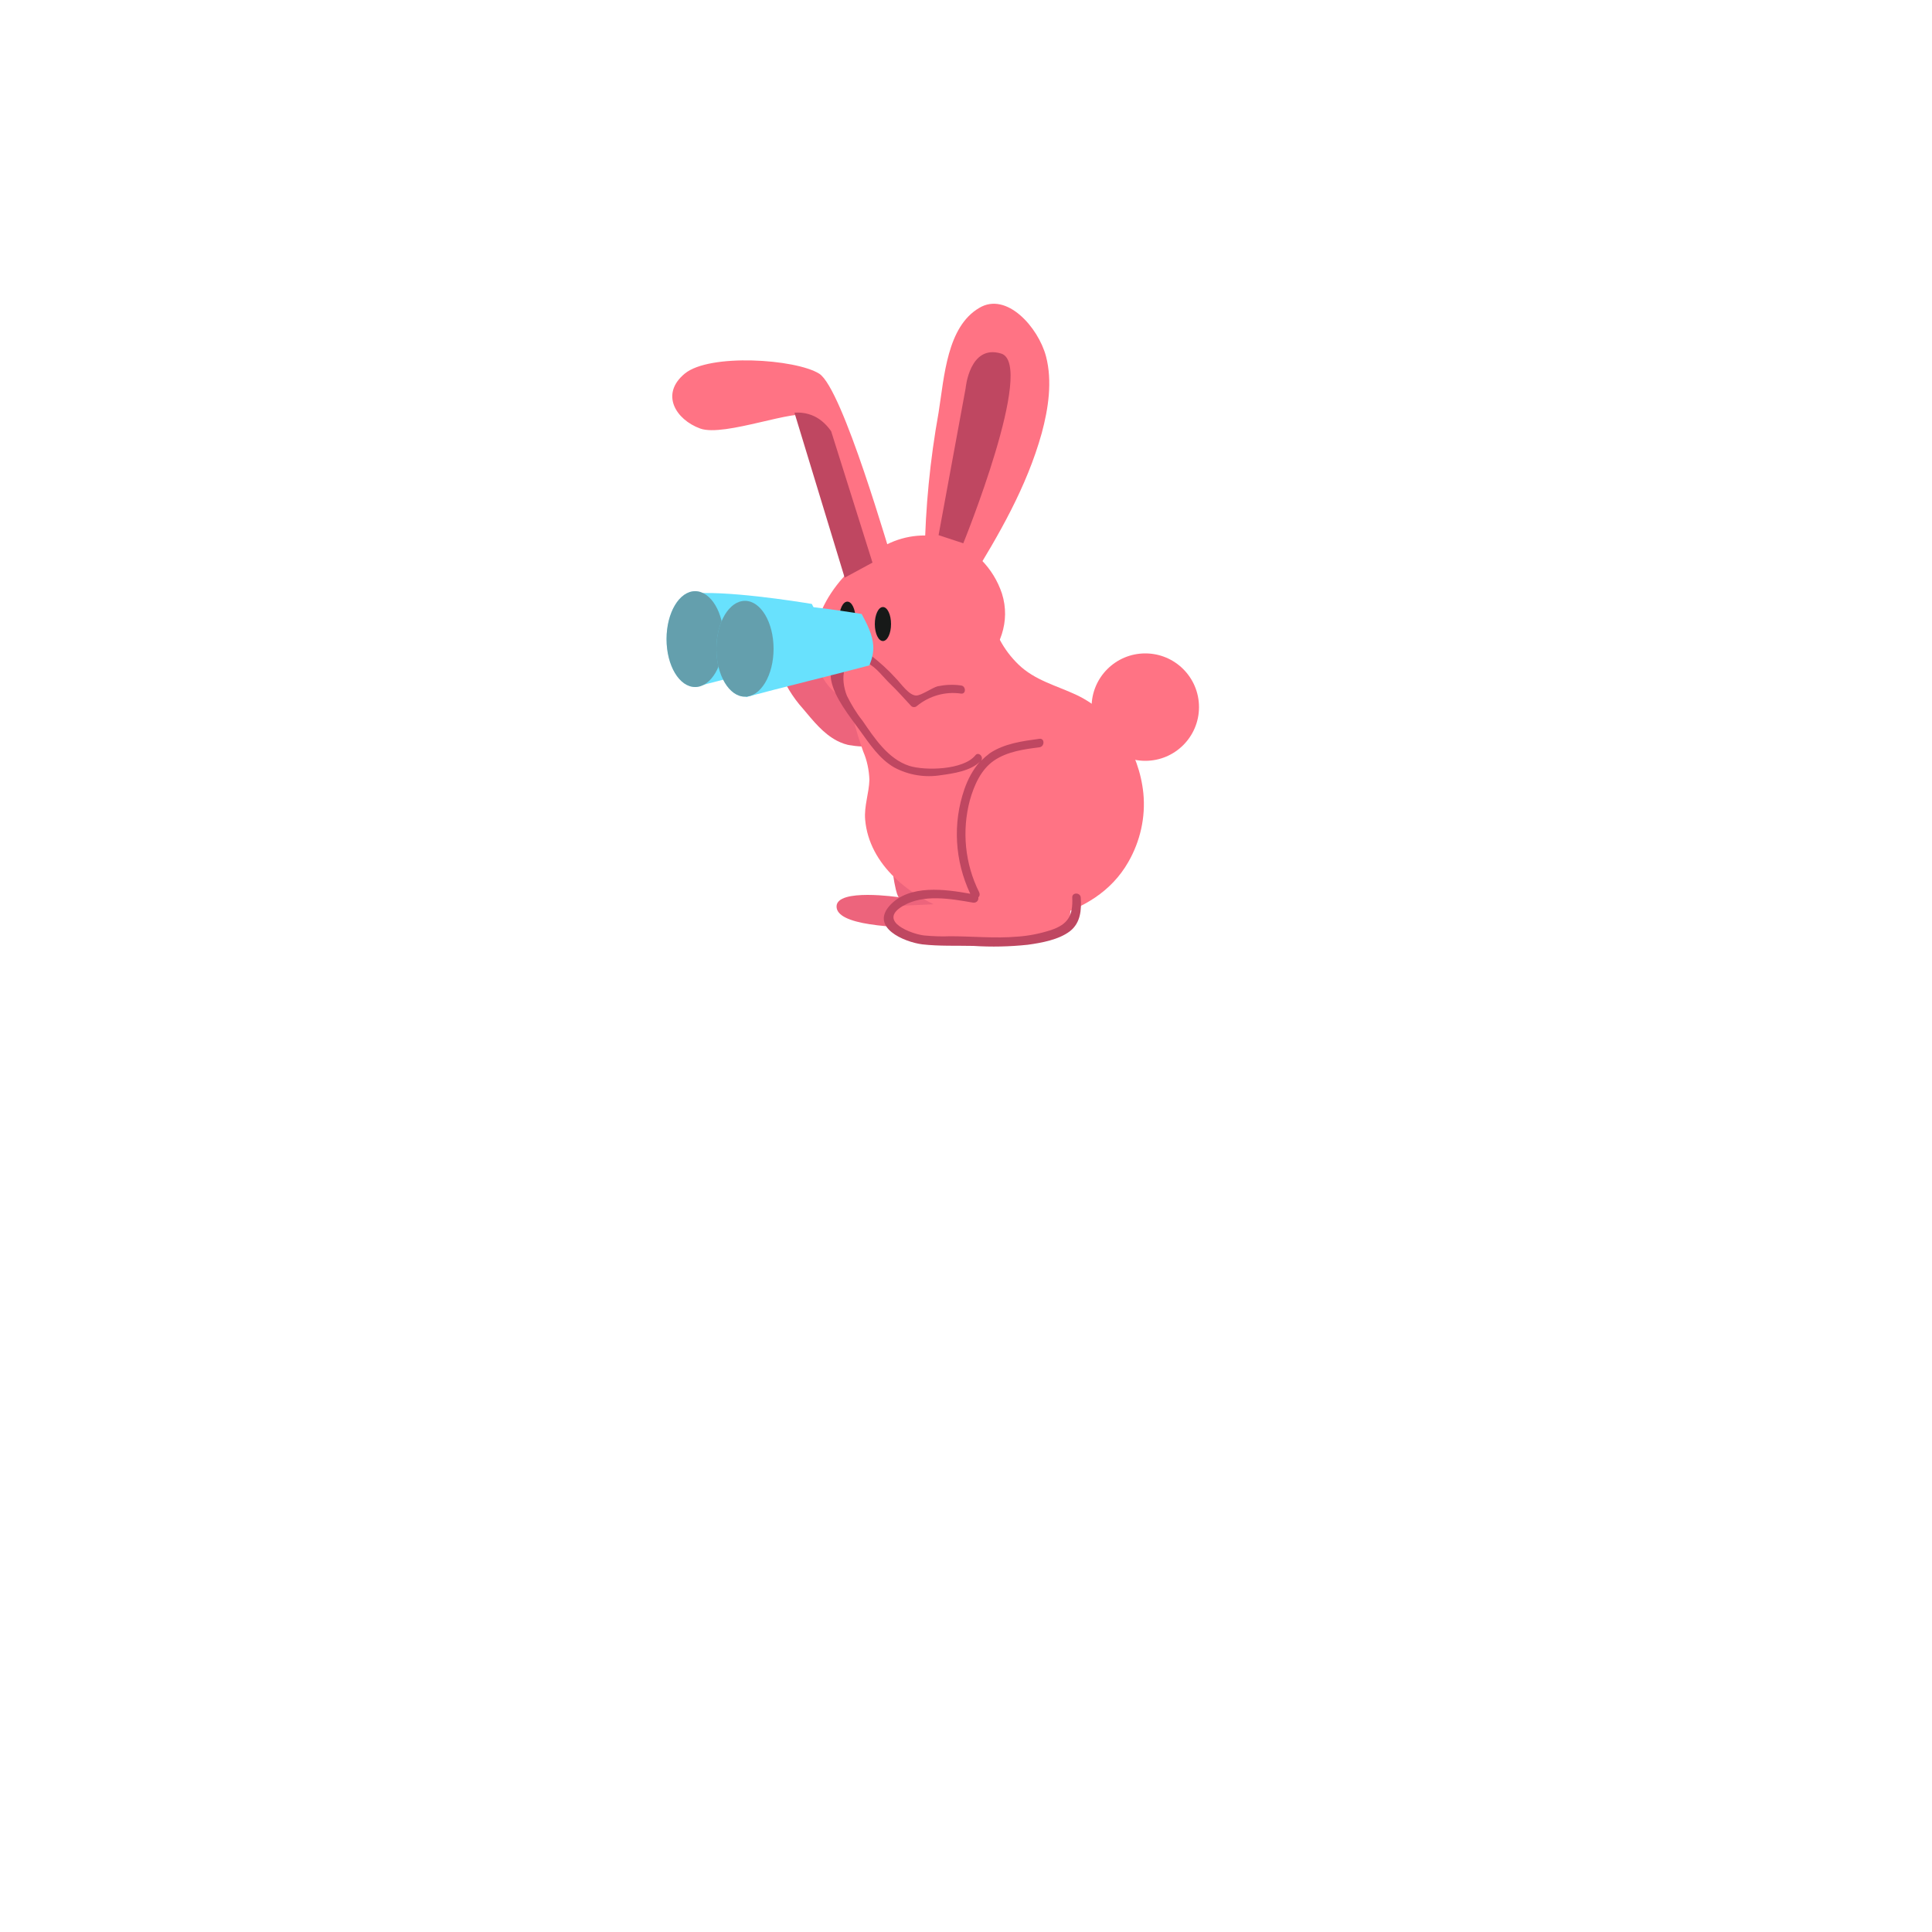 <?xml version="1.0" encoding="utf-8"?>
<!-- Generator: Adobe Illustrator 29.6.0, SVG Export Plug-In . SVG Version: 9.03 Build 0)  -->
<svg version="1.1" xmlns="http://www.w3.org/2000/svg" xmlns:xlink="http://www.w3.org/1999/xlink" x="0px" y="0px"
	 viewBox="0 0 500 500" style="enable-background:new 0 0 500 500;" xml:space="preserve">
<g id="Item_x5F_1" style="display:none;">
	<g id="background_easter-balloon-67" style="display:inline;">
		<path style="fill:#55823D;" d="M244.1,427.4L21,295.5c-7.1-4-13.2-10.5-6.3-14.8l224-129.1c3.4-2.1,8.5-3.4,11.9-1.5l234.3,136
			c7.1,4.1,8.4,15.6,1.3,19.8L273.5,427.2C264.5,432.5,253.3,432.6,244.1,427.4z"/>
		<path style="fill:none;" d="M117,274c-6.2-1.2-12.6-0.5-18.9,0.9l-61.4,29.4l43.1,25.5c3.3-2.8,6.6-5.8,9.8-8.8
			c6.7-6.1,13.9-11.4,21.1-16.9c5-3.8,10-7.5,15-11.3c4.1-3,5-8.8,2-12.9c-0.4-0.6-0.9-1.1-1.4-1.5C123.6,276.1,120.4,274.6,117,274
			z"/>
		<path style="fill:none;" d="M373.9,341.2c6.7-6.1,13.9-11.4,21.1-16.9c9.2-7,18.4-14,27.9-20.7l-22.2-17.3L321,324.5l43.1,25.5
			C367.4,347.2,370.6,344.2,373.9,341.2z"/>
		<polygon style="fill:none;" points="141.8,364.9 222,412.2 288.2,378.8 221.5,326.7 		"/>
	</g>
</g>
<g id="Item_x5F_2" style="display:none;">
	<g id="egg_easter-balloon-67" style="display:inline;">
		<path style="fill:#68E1FD;" d="M249.5,350.3c-8.2-6.3-16-13.4-15.3-24.6c1.1-19.8,21.1-38.1,5.4-57.3
			c-6.5-7.9-14.6-11.8-13.4-23.5c0.8-7.6,4.7-14.2,9.4-20.2c-6.4,3.6-12,8.4-16.6,14.1c-3,3.7-5.8,7.7-8.3,11.8
			c0.7,8.1,4.4,15.6,10.2,21.1c2.9,2.8,6.8,5.4,8.4,9.1c3.7,8.4-3.7,19.5-6.7,27.1c-3.8,9.8-5.7,20.9-2.2,31
			c3,8.7,9.5,15.4,16.5,21.1c6.9,5.5,15.3,10.5,20,18.2c0.9,1.5,1.5,3.2,1.9,4.9c5.1-0.1,10.3-0.8,15.3-2c-0.7-4.4-2.3-8.6-4.8-12.4
			C264.1,361.2,256.7,355.9,249.5,350.3z"/>
		<path style="fill:#68E1FD;" d="M237,360.1c-7-5.6-13.5-12.4-16.5-21.1c-3.5-10.1-1.7-21.3,2.2-31c3-7.6,10.4-18.7,6.7-27.1
			c-1.7-3.8-5.6-6.3-8.4-9.1c-5.9-5.5-9.5-13.1-10.2-21.1c-5.7,9.4-10,19.5-13,30.1c-12.6,44.1-3.9,103.2,60.2,102.5
			c0.4,0,0.7,0,1.1,0c-0.4-1.7-1-3.4-1.9-4.9C252.3,370.6,243.9,365.6,237,360.1z"/>
		<path style="fill:#68E1FD;" d="M304.6,350.7c-7.4-6.5-17.9-7.8-25.5-14.1c-15.1-12.4-13.8-34.9-0.2-47.8c2.7-2.6,7.4-5.3,8.8-8.9
			c1.8-4.3-2.2-7.3-5.6-9.4c-8.8-5.5-17.6-8.4-23.9-17.4c-6.9-9.9-7.5-22.7-2.2-32.4c-2.4-0.3-4.9-0.3-7.3-0.1
			c-4.6,0.5-9.1,1.9-13.2,4.2c-4.6,6-8.6,12.6-9.4,20.2c-1.2,11.7,6.9,15.6,13.4,23.5c15.7,19.1-4.3,37.5-5.4,57.3
			c-0.6,11.2,7.1,18.2,15.3,24.6c7.2,5.6,14.6,10.9,19.8,18.5c2.5,3.7,4.1,7.9,4.8,12.4c16.6-4.2,27.1-14.5,33.3-27.5
			C306.6,352.6,305.7,351.6,304.6,350.7z"/>
		<path style="fill:#68E1FD;" d="M270.6,243.7c5.6,8.8,16.6,10.4,24.3,16.8c7.4,6.2,11.3,15.8,7.3,25.1
			c-3.6,8.3-12.4,11.7-16.7,19.3c-4.4,7.8-1.1,17.2,6.2,21.7c6.9,4.2,14.6,6.3,21.1,11c4-19.1,2-40.6-2.6-57.1s-13-32.5-26.1-45
			c-3.8-3.7-8.1-6.9-12.7-9.6C266.9,230.2,267,238.1,270.6,243.7z"/>
		<g style="opacity:0.44;">
			<path style="fill:#606060;" d="M237,360.1c-7-5.6-13.5-12.4-16.5-21.1c-3.5-10.1-1.7-21.3,2.2-31c3-7.6,10.4-18.7,6.7-27.1
				c-1.7-3.8-5.6-6.3-8.4-9.1c-5.9-5.5-9.5-13.1-10.2-21.1c-5.7,9.4-10,19.5-13,30.1c-12.6,44.1-3.9,103.2,60.2,102.5
				c0.4,0,0.7,0,1.1,0c-0.4-1.7-1-3.4-1.9-4.9C252.3,370.6,243.9,365.6,237,360.1z"/>
			<path style="fill:#606060;" d="M304.6,350.7c-7.4-6.5-17.9-7.8-25.5-14.1c-15.1-12.4-13.8-34.9-0.2-47.8c2.7-2.6,7.4-5.3,8.8-8.9
				c1.8-4.3-2.2-7.3-5.6-9.4c-8.8-5.5-17.6-8.4-23.9-17.4c-6.9-9.9-7.5-22.7-2.2-32.4c-2.4-0.3-4.9-0.3-7.3-0.1
				c-4.6,0.5-9.1,1.9-13.2,4.2c-4.6,6-8.6,12.6-9.4,20.2c-1.2,11.7,6.9,15.6,13.4,23.5c15.7,19.1-4.3,37.5-5.4,57.3
				c-0.6,11.2,7.1,18.2,15.3,24.6c7.2,5.6,14.6,10.9,19.8,18.5c2.5,3.7,4.1,7.9,4.8,12.4c16.6-4.2,27.1-14.5,33.3-27.5
				C306.6,352.6,305.7,351.6,304.6,350.7z"/>
			<path style="fill:#606060;" d="M270.6,243.7c5.6,8.8,16.6,10.4,24.3,16.8c7.4,6.2,11.3,15.8,7.3,25.1
				c-3.6,8.3-12.4,11.7-16.7,19.3c-4.4,7.8-1.1,17.2,6.2,21.7c6.9,4.2,14.6,6.3,21.1,11c4-19.1,2-40.6-2.6-57.1s-13-32.5-26.1-45
				c-3.8-3.7-8.1-6.9-12.7-9.6C266.9,230.2,267,238.1,270.6,243.7z"/>
		</g>
		<path style="fill:#68E1FD;" d="M291.7,326.5c-7.3-4.5-10.6-13.8-6.2-21.7c4.2-7.5,13.1-11,16.7-19.3c4-9.2,0.1-18.8-7.3-25.1
			c-7.6-6.4-18.6-8-24.3-16.8c-3.6-5.7-3.7-13.5,0.8-18c-2.7-1.5-5.6-2.7-8.6-3.6c-2.2-0.7-4.5-1.1-6.7-1.4
			c-5.3,9.7-4.7,22.6,2.2,32.4c6.3,9,15.1,11.8,23.9,17.4c3.3,2.1,7.3,5.1,5.6,9.4c-1.5,3.6-6.1,6.3-8.8,8.9
			c-13.6,12.8-14.9,35.3,0.2,47.8c7.6,6.3,18.1,7.6,25.5,14.1c1,0.9,2,1.9,2.9,3c2.4-5.2,4.2-10.6,5.4-16.2
			C306.3,332.8,298.7,330.8,291.7,326.5z"/>
		<path style="fill:#68E1FD;" d="M243.8,240.8c-10,0-10,15.5,0,15.5S253.9,240.8,243.8,240.8z"/>
		<path style="fill:#68E1FD;" d="M262.9,269.3c-10,0-10,15.5,0,15.5S272.9,269.3,262.9,269.3z"/>
		<path style="fill:#68E1FD;" d="M276.5,350.2c-10,0-10,15.5,0,15.5S286.5,350.2,276.5,350.2z"/>
		<path style="fill:#68E1FD;" d="M301.6,297.9c-10,0-10,15.5,0,15.5S311.6,297.9,301.6,297.9z"/>
		<path style="fill:#68E1FD;" d="M261.1,318.4c-0.6-2.1-2-3.9-3.9-5c-0.3-0.1-0.5-0.3-0.8-0.4c-0.1,0-0.1-0.1-0.2-0.1
			c-2-1.1-4.3-1.4-6.5-0.9c-2.1,0.6-3.9,2-5,3.9l-0.8,2c-0.4,1.5-0.4,3,0,4.5s1.2,2.9,2.3,4c0.6,0.6,1.2,1.1,1.9,1.5
			c2.2,1.2,4.7,1.5,7.1,0.9C259.8,327.5,262.4,322.9,261.1,318.4L261.1,318.4z"/>
		<path style="fill:#68E1FD;" d="M212.7,283.1c-10,0-10,15.5,0,15.5S222.7,283.1,212.7,283.1z"/>
		<path style="fill:#68E1FD;" d="M206.6,319.4c-10,0-10,15.5,0,15.5S216.6,319.4,206.6,319.4z"/>
		<path style="fill:#68E1FD;" d="M222.4,359.4c-6.5,0-6.5,10,0,10S228.9,359.4,222.4,359.4z"/>
	</g>
</g>
<g id="Item_x5F_3" style="display:none;">
	<path style="display:inline;fill:#8CCC00;" d="M94.3,292.9c0,0,9.6-9.5,7.7-17.6c0,0-1.8-5.4-5.5-6.9c0,0-1.6,10.4-5.2,8.4
		s2-10.8,2-10.8s-3-6.2-7.5-6.9s-1.8,9.7-4.6,7.5s1.6-9.7-1.7-11.3c-3-1.3-6.2-2.4-9.3-3.4c0,0-5,8.8-2,10.8s7.8,3.3,5,5
		s-8.8-2-8.8-2s-1.4,5.2,0.4,7.9c1.8,2.7,15.8,0.1,12.7,4.2S66.1,278,66.1,278s3.2,7.2,7.9,11S94.3,292.9,94.3,292.9z"/>
	<path style="display:inline;fill:#06577A;" d="M77,261.6l6.1,10.2c0.7-1,1.4-2.1,1.9-3.2c0.6-1.3,2.5-0.2,1.9,1.1
		c-0.7,1.4-1.5,2.8-2.5,4c0,0-0.1,0-0.1,0.1l6.6,11c0.7-0.7,1.2-1.6,1.3-2.6c0.2-1.4,2.4-1.4,2.2,0c-0.2,1.8-1.1,3.4-2.4,4.6
		l8.2,13.8c0.3,0.6,0,1.2-0.6,1.5c-0.5,0.2-1.1,0.1-1.4-0.4l-10.8-18.2c-1.8,0-3.6-0.2-5.4-0.8c-1.3-0.4-0.8-2.6,0.6-2.1
		c1.1,0.3,2.3,0.6,3.4,0.6c-3.7-6.2-7.3-12.3-11-18.5c-0.2-0.6,0.1-1.2,0.7-1.4C76.2,261.2,76.7,261.3,77,261.6z"/>
</g>
<g id="Layer_7" style="display:none;">
	<path style="display:inline;fill:#8CCC00;" d="M97.5,244.8c0,0,13.3-19.2,7.5-32.5c0,0-4.8-8.5-11.6-9.9c0,0,0.7,18.2-6.1,15.9
		s0-19.1,0-19.1s-7.1-9.6-14.9-9.3s0,17-5.4,14.3s-0.3-17-6.4-18.7s-17-2.7-17-2.7s-5.8,16.6,0,19s14.2,3.2,10.2,6.8
		S38.1,208,38.1,208s-0.7,9.4,3.2,13.4s27-4.9,22.9,3.1s-19.3,4-19.3,4s7.8,11.1,17,16.2S97.5,244.8,97.5,244.8z"/>
	<path style="display:inline;fill:#06577A;" d="M48.6,190.1c2.5,2.1,5,4.2,7.5,6.4c-0.3-2.6-0.6-5.3-1-7.9c-0.2-1.4,1.9-2,2.1-0.6
		c0.6,3.5,1,7,1.3,10.6c6.6,5.7,13.1,11.8,19.1,18.1c0.5-4.5,0.7-9,0.4-13.5c-0.1-1.4,2.1-1.4,2.2,0c0.3,5.2,0.1,10.4-0.7,15.6
		c3.9,4.2,7.5,8.5,10.9,13.1c3.8-5.2,6.4-11.3,7.6-17.6c0.3-1.4,2.4-0.8,2.1,0.6c-1.3,6.8-4.1,13.2-8.2,18.7
		c-0.1,0.1-0.1,0.2-0.2,0.2c9.7,13.8,16.4,29.2,17,47.1c0,1.4-2.2,1.4-2.2,0c-0.6-17.2-6.9-32.1-16.2-45.4
		c-8.9,2.4-18.1,3.3-27.3,2.7c-1.4-0.1-1.4-2.3,0-2.2c8.7,0.6,17.5-0.2,26-2.4c-4.7-6.3-9.8-12.3-15.4-17.9c-0.1,0-0.1,0-0.2,0.1
		c-5.2,0.4-10.3,0.9-15.5,1.1c-3.4,0.1-6.5,0.4-9.6-1.1c-1.3-0.6-0.2-2.5,1.1-1.9c3.6,1.8,8.5,0.9,12.4,0.6c3.3-0.2,6.5-0.5,9.8-0.8
		c-7.9-7.8-16.3-15-24.4-21.9C46,190.7,47.5,189.2,48.6,190.1z"/>
</g>
<g id="Layer_8" style="display:none;">
	<path style="display:inline;fill:#8CCC00;" d="M129.7,272.4c0,0,23.4,0.9,31.4-11.1c0,0,4.6-8.6,2.1-15.1c0,0-15,10.4-16.7,3.4
		c-1.7-7,16.1-10.2,16.1-10.2s4.3-11.2-0.1-17.6s-14.4,9.1-14.9,3.1s14.2-9.4,12.3-15.5s-6.8-15.8-6.8-15.8s-17.1,4.1-16,10.2
		s5,13.7-0.3,12.3s-7.9-13.4-7.9-13.4s-8.3,4.4-9.6,9.9s18.6,20.1,9.7,21s-13.8-14.1-13.8-14.1s-5.2,12.6-4.6,23
		S129.7,272.4,129.7,272.4z"/>
	<path style="display:inline;fill:#06577A;" d="M117,233.1c-0.4-1.4,1.7-1.9,2.1-0.6c2.4,8.1,7.4,15.3,14.2,20.4
		c2.5-6.9,4.8-14,6.9-21.1c-5.3-5.3-9.7-11.5-12.9-18.3c-0.6-1.3,1.3-2.4,1.9-1.1c3,6.2,7,12,11.8,16.9c2.3-8.1,4.3-16.3,6.1-24.6
		c0.3-1.4,2.4-0.8,2.1,0.6c-2.3,11.3-5.2,22.5-8.7,33.5c4.1-0.8,8.2-2.1,12-3.9c1.3-0.6,2.4,1.3,1.1,1.9c-4.4,2.1-9.1,3.6-13.9,4.4
		l0,0c-2.3,7.3-4.9,14.4-7.7,21.5c6.6-0.2,13.1-1.6,19.2-4.2c1.3-0.5,2.4,1.4,1.1,1.9c-6.7,2.9-13.9,4.4-21.1,4.5
		c-3.5,8.8-7.4,17.5-11.7,26.1c-0.6,1.3-2.5,0.2-1.9-1.1c5.7-11.4,10.7-23.1,15.1-35l0,0C125.1,249.6,119.6,241.9,117,233.1z"/>
</g>
<g id="Layer_9" style="display:none;">
	<path style="display:inline;fill:#8CCC00;" d="M370.8,288.4c0,0-23.4,0.9-31.4-11.1c0,0-4.6-8.6-2.1-15.1c0,0,15,10.4,16.7,3.4
		s-16.1-10.2-16.1-10.2s-4.3-11.2,0.1-17.6s14.4,9.2,15,3.1s-14.2-9.4-12.3-15.5s6.8-15.8,6.8-15.8s17.1,4.1,16,10.2
		s-5,13.7,0.3,12.3s7.9-13.4,7.9-13.4s8.3,4.4,9.6,9.9s-18.6,20.1-9.7,21s13.8-14.1,13.8-14.1s5.2,12.6,4.6,23
		C389.4,268.9,370.8,288.4,370.8,288.4z"/>
	<path style="display:inline;fill:#06577A;" d="M383.5,249.1c0.1-0.6-0.3-1.2-0.9-1.3c-0.5-0.1-1,0.2-1.2,0.7
		c-2.4,8.1-7.4,15.3-14.2,20.4c-2.5-6.9-4.8-13.9-6.9-21c5.3-5.3,9.7-11.5,13-18.3c0.6-1.3-1.3-2.4-1.9-1.1c-3,6.2-7,12-11.8,16.9
		c-2.3-8.1-4.3-16.3-6-24.6c-0.3-1.4-2.4-0.8-2.1,0.6c2.3,11.3,5.2,22.5,8.7,33.5c-4.2-0.8-8.2-2.1-12-3.9c-1.3-0.6-2.4,1.3-1.1,1.9
		c4.4,2.1,9.1,3.6,13.9,4.4l0,0c2.3,7.3,4.9,14.4,7.7,21.5c-6.6-0.2-13.1-1.6-19.2-4.2c-1.3-0.5-2.4,1.4-1.1,1.9
		c6.7,2.9,13.9,4.4,21.2,4.5c3.5,8.9,7.4,17.6,11.7,26.1c0.6,1.3,2.5,0.1,1.9-1.1c-5.7-11.4-10.8-23.1-15.1-35l0,0
		C375.5,265.6,380.9,257.9,383.5,249.1z"/>
</g>
<g id="Layer_10" style="display:none;">
	<path style="display:inline;fill:#8CCC00;" d="M403.1,260.8c0,0-13.3-19.2-7.5-32.5c0,0,4.8-8.5,11.6-9.9c0,0-0.7,18.2,6.1,15.9
		s0-19.1,0-19.1s7.1-9.6,14.9-9.4s0,17,5.4,14.3s0.3-17,6.4-18.7s17-2.7,17-2.7s5.8,16.6,0,19s-14.2,3.2-10.2,6.9s15.6-0.6,15.6-0.6
		s0.7,9.4-3.2,13.4s-27-4.9-22.9,3.1s19.3,4,19.3,4s-7.8,11.1-17,16.2S403.1,260.8,403.1,260.8z"/>
	<path style="display:inline;fill:#06577A;" d="M451.9,206.1c-2.5,2.1-5,4.2-7.5,6.4c0.3-2.6,0.6-5.3,1-7.9c0.2-1.4-1.9-2-2.1-0.6
		c-0.6,3.5-1,7.1-1.3,10.6c-6.5,5.7-13,11.8-19.1,18.1c-0.5-4.5-0.7-9-0.4-13.5c0.1-1.4-2.1-1.4-2.2,0c-0.3,5.2-0.1,10.4,0.6,15.6
		c-3.9,4.2-7.5,8.6-10.9,13.1c-3.8-5.2-6.4-11.3-7.6-17.6c-0.3-1.4-2.4-0.8-2.1,0.6c1.3,6.8,4.1,13.2,8.2,18.7
		c0.1,0.1,0.1,0.1,0.2,0.2c-9.7,13.8-16.4,29.2-17,47.1c0,1.4,2.2,1.4,2.2,0c0.5-17.2,6.9-32.1,16.2-45.4c8.9,2.3,18.2,3.2,27.4,2.6
		c1.4-0.1,1.4-2.3,0-2.2c-8.7,0.6-17.5-0.2-26-2.4c4.7-6.3,9.8-12.3,15.4-17.9c0.1,0,0.1,0,0.2,0.1c5.1,0.4,10.3,0.9,15.5,1.1
		c3.4,0.1,6.5,0.4,9.6-1.1c1.3-0.6,0.2-2.6-1.1-1.9c-3.6,1.8-8.5,0.8-12.4,0.6c-3.3-0.2-6.5-0.5-9.8-0.8c7.9-7.8,16.3-15,24.4-21.9
		C454.6,206.7,453,205.2,451.9,206.1z"/>
</g>
<g id="Layer_11" style="display:none;">
	<path style="display:inline;fill:#8CCC00;" d="M406.2,308.9c0,0-9.6-9.5-7.7-17.6c0,0,1.8-5.4,5.5-6.9c0,0,1.5,10.4,5.2,8.4
		s-2-10.8-2-10.8s3-6.2,7.5-6.9s1.8,9.7,4.6,7.5s-1.6-9.7,1.7-11.3c3-1.3,6.2-2.4,9.3-3.4c0,0,5,8.8,2,10.8s-7.8,3.3-5,5
		s8.8-2,8.8-2s1.4,5.2-0.4,8s-15.8,0.1-12.7,4.2s11.4,0.2,11.4,0.2s-3.2,7.2-7.9,11S406.2,308.9,406.2,308.9z"/>
	<path style="display:inline;fill:#06577A;" d="M423.5,277.6c-2,3.4-4,6.8-6.1,10.2c-0.7-1-1.4-2.1-1.9-3.2
		c-0.6-1.3-2.5-0.2-1.9,1.1c0.7,1.4,1.5,2.8,2.5,4c0,0,0,0,0.1,0.1l-6.6,11c-0.7-0.7-1.2-1.6-1.4-2.6c-0.2-1.4-2.4-1.4-2.2,0
		c0.2,1.8,1.1,3.4,2.4,4.5l-8.2,13.8c-0.3,0.6,0,1.2,0.6,1.5c0.5,0.2,1.1,0.1,1.4-0.4l10.9-18.2c1.8,0,3.6-0.2,5.4-0.8
		c1.3-0.4,0.8-2.6-0.6-2.1c-1.1,0.4-2.3,0.6-3.4,0.6l11-18.4c0.2-0.6-0.1-1.2-0.7-1.4C424.3,277.1,423.8,277.2,423.5,277.6z"/>
</g>
<g id="Layer_6" style="display:none;">
	<path style="display:inline;fill:#68E1FD;" d="M213.1,164.5c-0.2-2.9-1.7-5.6-3-8.2c-3.6-0.6-23-3.7-31.8-2.6
		c-4.9,9-4.6,16.4,1.6,24.1c7.7-2.1,25.2-6.3,32.2-8.2C212.8,168,213.2,166.3,213.1,164.5z"/>
	<ellipse style="display:inline;fill:#68E1FD;" cx="179.9" cy="165.4" rx="7.4" ry="12.4"/>
	<ellipse style="display:inline;opacity:0.51;fill:#606060;enable-background:new    ;" cx="179.9" cy="165.4" rx="7.4" ry="12.4"/>
	<path style="display:inline;fill:#68E1FD;" d="M226,167.1c-0.2-2.9-1.6-5.6-3-8.2c-3.6-0.6-23-3.7-31.8-2.6
		c-4.9,9-4.3,16.4,1.9,24.1c7.7-2.1,24.9-6.3,31.9-8.2C225.7,170.5,226.1,168.8,226,167.1z"/>
	<ellipse style="display:inline;fill:#68E1FD;" cx="192.8" cy="167.9" rx="7.4" ry="12.4"/>
	<ellipse style="display:inline;opacity:0.51;fill:#606060;enable-background:new    ;" cx="192.8" cy="167.9" rx="7.4" ry="12.4"/>
</g>
<g id="Item_x5F_4">
	<path style="fill:#ED647C;" d="M235.2,193.2c-4.1,7.4-5.9,15.8-5.1,24.2c1.3,14.4,2.5,14.8,2.5,14.8s-16.1-2.4-16.1,2.4
		s13.9,5.6,27.3,5.6C257.2,240.3,235.2,193.2,235.2,193.2z"/>
	<path style="fill:#ED647C;" d="M216.6,191.7c-3.6-1.9-6.1-5.1-8.8-8.3c-2.7-3-4.8-6.5-6.2-10.3c-0.8-2.4-1.2-5.2,0.4-7.4
		c6-8.4,16.6,10.5,16.6,10.5c3.8-2.5,8.4-3.6,12.9-3.2c7.8,0.7,8.8,15.5,3.4,17.7c-4.5,1.8-9.6,3.1-14.6,2.2
		C219.1,192.8,217.8,192.3,216.6,191.7z"/>
	<path style="fill:#FF7384;" d="M295.9,205.3c-1.1-10.7-7.4-20.7-17.2-25.4c-5.3-2.5-10.9-3.8-15.2-8c-3.8-3.7-6.3-8.4-7.3-13.6
		c-1.3-6.6-11.4-3.8-10.1,2.8v0.1l-19.2-0.1c-8,5.7-8.1,16.1-6.1,24.8c0.7,2.9,1.6,5.8,2.6,8.6c1,2.3,1.5,4.8,1.6,7.3
		c-0.1,3.5-1.4,6.8-1.1,10.3c1,11.8,11.8,20.2,22.3,23.8c8.3,2.7,17.2,3.2,25.8,1.5c8.2-2.3,15.6-6.6,20-14.3
		C295.1,217.7,296.5,211.5,295.9,205.3z"/>
	<circle style="fill:#FF7384;" cx="296.4" cy="183" r="13.9"/>
	<path style="fill:#FF7384;" d="M229.5,140.9c-10.7,5-21.7,18.3-18.1,30.8c4.2,14.7,23.8,14.1,34.5,7.5c2.8-1.7,5.4-3.8,7.7-6.1
		c5.2-5.2,8-12.2,5.7-19.5c-2.2-6.6-7.3-11.8-13.9-14.1C240.2,137.9,234.5,138.4,229.5,140.9z"/>
	<path style="fill:#FF7384;" d="M239.3,143.6c0.2-12.3,1.4-24.6,3.6-36.8c1.5-9.5,2.2-22.2,10.5-27.1c7.1-4.3,15.3,5,17.3,12.5
		c1.7,6.5,0.6,13.6-1.1,19.9c-3.9,14-11.2,26.5-18.5,38.3l-1.6,2.6"/>
	<path style="fill:#FF7384;" d="M231.1,145.6c-0.6-1.4-13-45.1-19.1-48.9s-28.4-5.3-34.8,0s-2.3,11.9,4,14.2s25.4-5.5,28.4-3.2
		s9,41.8,9,41.8L231.1,145.6z"/>
	<path style="fill:#BF4761;" d="M215.1,111.6c-0.7-1-1.5-1.9-2.5-2.7c-2-1.6-4.5-2.3-7-2.1l13,42.7l7.2-3.9L215.1,111.6z"/>
	<ellipse style="fill:#171918;" cx="228.5" cy="161.5" rx="2.1" ry="4.4"/>
	<path style="fill:#FF7384;" d="M219.5,168.9c-0.6,1.6,0.5,3.6,1.5,4.8c1.4,1.8,3.1,1,3.9-0.8c0.5-1,1.1-2.9,0.4-3.9
		c-0.4-0.5-1-0.8-1.7-0.8C222.6,168,220,167.5,219.5,168.9z"/>
	<ellipse style="fill:#171918;" cx="219.3" cy="160.1" rx="2.1" ry="4.4"/>
	<path style="fill:#FF7384;" d="M270.7,243c1.5-0.6,2.9-1.2,4.4-1.8c0.6-0.3,1.2-0.6,1.8-0.8c-0.1-2.7,0.1-5.4,0.5-8.1l-43.9,2.1
		c0,0-7.4,3.9-0.4,6.9s24.1,2.8,24.6,2.6c0.3-0.1,7.2,0.1,12.6-0.5C270.4,243.2,270.6,243.1,270.7,243z"/>
	<path style="fill:#FF7384;" d="M222.1,170.4c-6.7,0-6.7,10.4,0,10.4S228.8,170.4,222.1,170.4z"/>
	<path style="fill:#BF4761;" d="M279.7,232.3c-0.1-1.4-2.3-1.4-2.2,0c0.2,4.7-1.1,6.9-5.5,8.4c-2.8,0.9-5.7,1.5-8.7,1.7
		c-5.8,0.5-11.6-0.1-17.4-0.1c-2.2,0.1-4.5,0-6.7-0.2c-3-0.3-12.3-3.6-5.6-7.6c5.3-3.2,12.5-1.9,18.2-0.9c0.7,0.1,1.3-0.3,1.4-1
		c0-0.1,0-0.3,0-0.4c0.4-0.3,0.4-0.9,0.2-1.3c-3.7-7.4-4.5-15.9-2.4-23.8c1.1-3.9,2.9-8,6.3-10.3c3.4-2.3,7.7-2.9,11.7-3.4
		c1.4-0.2,1.4-2.4,0-2.2c-4.4,0.6-9,1.2-12.8,3.7c-0.8,0.6-1.6,1.3-2.3,2c0.8-1-0.7-2.5-1.5-1.4c-3.1,3.8-13,4-17.1,2.7
		c-5.5-1.8-9-7.2-12.1-11.7c-1.6-2-2.9-4.2-4-6.4c-1.7-4.1-1.7-11.3,5.4-8.4c2,0.8,4.2,3.8,5.8,5.3c1.9,1.8,3.6,3.8,5.4,5.7
		c0.4,0.4,1.1,0.4,1.5,0c3.2-2.6,7.3-3.8,11.4-3.2c1.4,0.2,1.3-2,0-2.1c-2-0.3-4-0.2-6,0.2c-1.5,0.4-4.1,2.3-5.5,2.4
		c-1.9,0.1-4.1-3.2-5.4-4.5c-1.9-2.1-4-4-6.3-5.8c-4.2-2.9-11.4,0.9-10.4,6.3c0.8,4.5,4.8,9.4,7.4,13s5.1,7.4,8.9,9.6
		c3.7,2,8,2.7,12.2,2c3-0.4,7.7-1.1,10-3.5c-1.8,2.1-3.1,4.5-4,7.1c-3.1,8.9-2.5,18.6,1.5,27.1c-6.6-1.2-15.7-2.4-20.7,2.9
		c-5.4,5.8,3.6,9.6,8.3,10.2c4.4,0.5,8.9,0.3,13.2,0.4c4.7,0.3,9.4,0.2,14.1-0.3c3.6-0.5,8-1.3,10.9-3.5
		C279.7,238.8,279.9,235.4,279.7,232.3z"/>
	<path style="fill:#BF4761;" d="M242.9,138.5l7-38c0,0,1-11.5,9.2-9c9,2.8-9.8,49.1-9.8,49.1L242.9,138.5z"/>
	<path style="fill:#68E1FD;" d="M213.1,164.5c-0.2-2.9-1.7-5.6-3-8.2c-3.6-0.6-23-3.7-31.8-2.6c-4.9,9-4.6,16.4,1.6,24.1
		c7.7-2.1,25.2-6.3,32.2-8.2C212.8,168,213.2,166.3,213.1,164.5z"/>
	<ellipse style="fill:#68E1FD;" cx="179.9" cy="165.4" rx="7.4" ry="12.4"/>
	<ellipse style="opacity:0.51;fill:#606060;enable-background:new    ;" cx="179.9" cy="165.4" rx="7.4" ry="12.4"/>
	<path style="fill:#68E1FD;" d="M226,167.1c-0.2-2.9-1.6-5.6-3-8.2c-3.6-0.6-23-3.7-31.8-2.6c-4.9,9-4.3,16.4,1.9,24.1
		c7.7-2.1,24.9-6.3,31.9-8.2C225.7,170.5,226.1,168.8,226,167.1z"/>
	<ellipse style="fill:#68E1FD;" cx="192.8" cy="167.9" rx="7.4" ry="12.4"/>
	<ellipse style="opacity:0.51;fill:#606060;enable-background:new    ;" cx="192.8" cy="167.9" rx="7.4" ry="12.4"/>
</g>
</svg>
